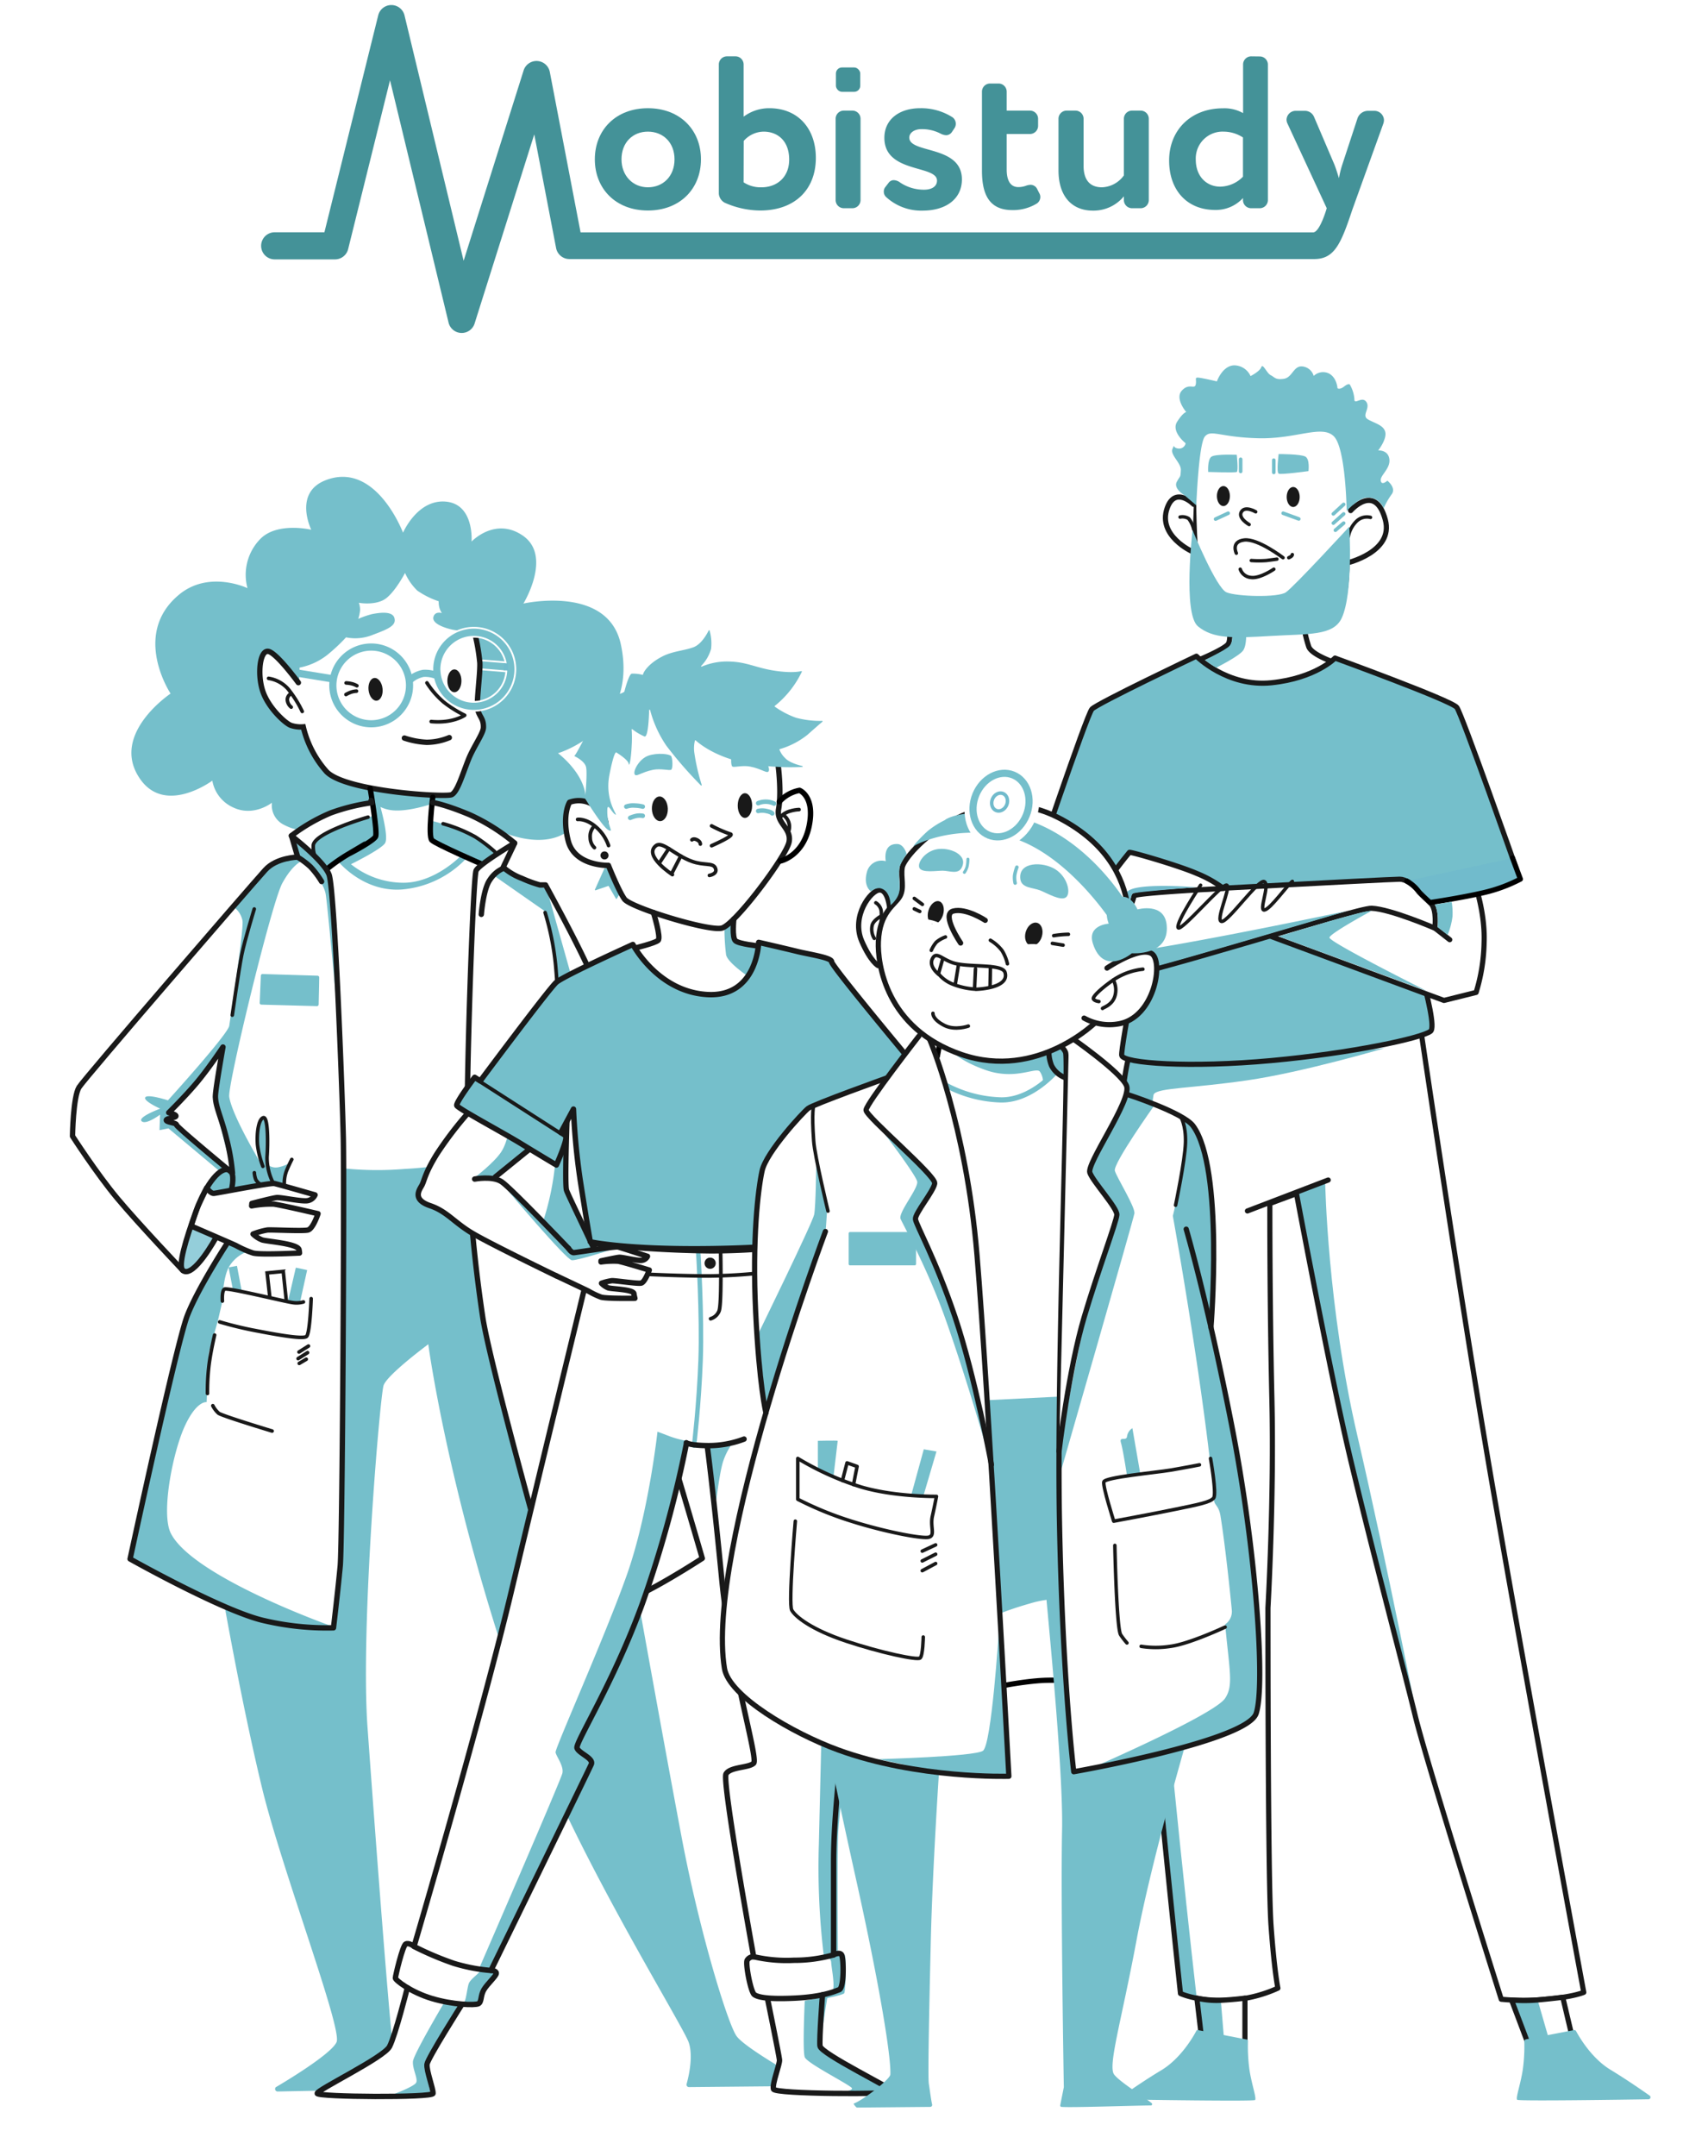 <svg id="Lager_1" data-name="Lager 1" xmlns="http://www.w3.org/2000/svg" viewBox="0 50 478 603">
<defs>
<style>.cls-1,.cls-14,.cls-15,.cls-35,.cls-36{fill:#fff;}.cls-2{fill:#449298;}.cls-20,.cls-29,.cls-3,.cls-8{fill:#75bfcb;}.cls-11,.cls-12,.cls-13,.cls-16,.cls-17,.cls-18,.cls-19,.cls-24,.cls-25,.cls-26,.cls-27,.cls-28,.cls-30,.cls-31,.cls-32,.cls-33,.cls-34,.cls-37,.cls-38,.cls-39,.cls-4,.cls-40,.cls-41,.cls-5,.cls-6{fill:none;}.cls-12,.cls-14,.cls-15,.cls-16,.cls-17,.cls-19,.cls-20,.cls-24,.cls-26,.cls-28,.cls-29,.cls-32,.cls-34,.cls-35,.cls-36,.cls-4,.cls-5,.cls-6{stroke:#191919;}.cls-11,.cls-12,.cls-13,.cls-14,.cls-15,.cls-16,.cls-17,.cls-18,.cls-19,.cls-20,.cls-21,.cls-22,.cls-24,.cls-25,.cls-26,.cls-27,.cls-28,.cls-29,.cls-30,.cls-31,.cls-32,.cls-33,.cls-34,.cls-35,.cls-36,.cls-37,.cls-38,.cls-39,.cls-4,.cls-40,.cls-41,.cls-5,.cls-6{stroke-linecap:round;}.cls-11,.cls-15,.cls-16,.cls-18,.cls-26,.cls-4,.cls-6,.cls-8{stroke-miterlimit:10;}.cls-4,.cls-5{stroke-width:1px;}.cls-12,.cls-13,.cls-14,.cls-17,.cls-19,.cls-20,.cls-21,.cls-22,.cls-24,.cls-25,.cls-27,.cls-28,.cls-29,.cls-30,.cls-31,.cls-32,.cls-33,.cls-34,.cls-35,.cls-36,.cls-37,.cls-38,.cls-39,.cls-40,.cls-41,.cls-5{stroke-linejoin:round;}.cls-11,.cls-12,.cls-13,.cls-6{stroke-width:1.5px;}.cls-7{fill:#191919;}.cls-41,.cls-8{stroke:#fff;}.cls-8{stroke-width:0.5px;}.cls-22,.cls-9{fill:#71bbcc;}.cls-10{fill:#94ceda;}.cls-11,.cls-13,.cls-21,.cls-22,.cls-25,.cls-30,.cls-33{stroke:#000;}.cls-14,.cls-15,.cls-19,.cls-20,.cls-21,.cls-22{stroke-width:1.44px;}.cls-16,.cls-17{stroke-width:0.96px;}.cls-18,.cls-27,.cls-31,.cls-37,.cls-38,.cls-39{stroke:#75bfcb;}.cls-21,.cls-23{fill:#95cfdb;}.cls-24,.cls-25,.cls-29{stroke-width:1.51px;}.cls-26{stroke-width:1.01px;}.cls-27{stroke-width:1.25px;}.cls-28,.cls-30{stroke-width:1.02px;}.cls-31,.cls-32,.cls-33,.cls-35{stroke-width:1.46px;}.cls-34,.cls-36,.cls-37,.cls-40,.cls-41{stroke-width:0.98px;}.cls-38{stroke-width:0.83px;}.cls-39{stroke-width:2px;}.cls-40{stroke:#71bbcc;}</style>
</defs>
<rect class="cls-1" width="478.06" height="917.36"/>
<path class="cls-2" d="M387.32,83.6a3.18,3.18,0,0,1-.19,1l-8.65,24c-3.26,9.79-5.06,14-11,13.86H159.35a3.8,3.8,0,0,1-3.72-3.07l-6.11-31.81-16.65,52.75a3.78,3.78,0,0,1-3.65,2.8h-.12a3.79,3.79,0,0,1-3.59-3L109.15,72.44,97.43,119.68a3.79,3.79,0,0,1-3.67,2.87H76.87a3.79,3.79,0,0,1,0-7.58H90.79l15.06-60.69a3.79,3.79,0,0,1,7.39.16l16.51,68.5,16.74-53.08a3.79,3.79,0,0,1,7.38.27L162.48,115h205c1.9,0,3.82-6.76,3.82-6.76l-11-23.7a2.65,2.65,0,0,1-.25-1,2.56,2.56,0,0,1,2.55-2.54h2.6a2.77,2.77,0,0,1,2.55,1.7l5.64,13.2c.54,1.34.91,2.61,1.33,3.94a26.61,26.61,0,0,1,1-4l4.18-12.72a3.14,3.14,0,0,1,3-2.12h1.76A2.69,2.69,0,0,1,387.32,83.6Z"/><path class="cls-2" d="M166.47,94.57c0-8.18,5.82-14.3,14.85-14.3s14.85,6.12,14.85,14.3-5.82,14.31-14.85,14.31S166.47,102.75,166.47,94.57Zm7.46,0c0,4.55,3.15,7.82,7.39,7.82s7.45-3.09,7.45-7.82-3.21-7.75-7.45-7.75S173.93,89.85,173.93,94.57Z"/><path class="cls-2" d="M208.11,82.64a11.86,11.86,0,0,1,7.21-2.37c8.12,0,13,5.82,13,13.88,0,9-6,14.73-15.58,14.73a24.67,24.67,0,0,1-9.94-2.19,3.12,3.12,0,0,1-1.63-2.54V68a2.28,2.28,0,0,1,2.24-2.24h2.48A2.28,2.28,0,0,1,208.11,68Zm0,18.36a8.65,8.65,0,0,0,5,1.39c4.36,0,7.75-2.85,7.75-7.76,0-5.21-3.21-7.81-7.15-7.81a7.52,7.52,0,0,0-5.57,2.6Z"/><path class="cls-2" d="M238.59,80.94a2.28,2.28,0,0,1,2.24,2.24V106a2.28,2.28,0,0,1-2.24,2.24h-2.48a2.28,2.28,0,0,1-2.25-2.24V83.18a2.28,2.28,0,0,1,2.25-2.24Z"/><path class="cls-2" d="M248.65,101.18a1.79,1.79,0,0,1,1.46-.79,3.14,3.14,0,0,1,1.81.67,11.92,11.92,0,0,0,6.73,2c2,0,3.58-.85,3.58-2.55,0-4.42-14.73-2-14.73-11.94,0-5.33,4.36-8.3,10-8.3a16.31,16.31,0,0,1,9.09,2.55,2.25,2.25,0,0,1,.55,3l-.67,1a2,2,0,0,1-1.7,1,3.86,3.86,0,0,1-1.51-.43,11.27,11.27,0,0,0-5.4-1.27c-2.12,0-3.39,1.15-3.39,2.36,0,4.55,14.73,2.06,14.73,11.7,0,5.39-4.37,8.73-11,8.73A14.5,14.5,0,0,1,248,105.12a2,2,0,0,1-.66-1.52,2,2,0,0,1,.42-1.27Z"/><path class="cls-2" d="M290.83,104a2,2,0,0,1,.31,1,2.19,2.19,0,0,1-1,1.94,12.71,12.71,0,0,1-6.84,1.82c-6.18,0-8.49-4-8.49-11V75.6A2.28,2.28,0,0,1,277,73.36h2.49a2.28,2.28,0,0,1,2.24,2.24v5.34h6.55a2.28,2.28,0,0,1,2.24,2.24v2.06a2.28,2.28,0,0,1-2.24,2.24h-6.55v9.94c0,3,1,4.91,3.27,4.91A6.22,6.22,0,0,0,287,102a4.57,4.57,0,0,1,1.4-.31,2.07,2.07,0,0,1,1.88,1.22Z"/><path class="cls-2" d="M308.41,102.39a7.91,7.91,0,0,0,6.12-3.33V83.18a2.28,2.28,0,0,1,2.24-2.24h2.49a2.28,2.28,0,0,1,2.24,2.24V106a2.28,2.28,0,0,1-2.24,2.24h-2.49a2.28,2.28,0,0,1-2.24-2.24v-1.09a11,11,0,0,1-8.73,4c-5.33,0-9.57-3.46-9.57-11.28V83.18a2.28,2.28,0,0,1,2.24-2.24H301a2.28,2.28,0,0,1,2.25,2.24v13C303.2,99.79,304.59,102.39,308.41,102.39Z"/><path class="cls-2" d="M352.59,65.79A2.28,2.28,0,0,1,354.83,68V106a2.28,2.28,0,0,1-2.24,2.24H350.1a2.28,2.28,0,0,1-2.24-2.24v-.61a10.24,10.24,0,0,1-7.82,3.33c-7.82,0-12.85-5.51-12.85-13.81,0-8.61,6.19-14.61,15-14.61a10.58,10.58,0,0,1,5.7,1.34V68a2.28,2.28,0,0,1,2.24-2.24Zm-4.73,22.66a10,10,0,0,0-5.39-1.63,7.5,7.5,0,0,0-7.82,7.81c0,4.85,3.15,7.58,6.85,7.58a9.11,9.11,0,0,0,6.36-2.79Z"/>
<rect class="cls-2" x="233.94" y="68.87" width="6.81" height="6.81" rx="1.69"/>
<path class="cls-1" d="M60.4,395.73l3,1.75S52.64,416.58,52,418.92s-5.76,23-5.76,23l-9.8,44.12s10.13,5.75,14.39,7.75,16.09,7.34,22.6,9.43,19.93,2.08,19.93,2.08l2-17.59.5-37.11.17-33,.5-40.86a134.06,134.06,0,0,0,16.72.12,165.64,165.64,0,0,0,17.51-2.31s.13,1.19,1.13,15.82,2.5,21,3.12,26.65,6.26,26.52,10.64,42.9,9.25,34.15,9.88,36.28a10.83,10.83,0,0,1,0,4.71s15.85-2.58,20.6-4,19.76-11.13,19.76-11.13L193,474.41s-9.38-31.64-13.47-44.24-20.43-45.61-21-46.86.25-23.44.25-23.44,4.42,4.67,10.68,12.84,13.59,14.6,15.59,14.93,2.42-.67,6.42-2.42,3.92-6.5,5.76-15.26,4.34-10.84,4.34-10.84l2.91-.75.75-2.33c.76-2.59-.66-4.84-.83-8s-3.84-9.26-3.84-9.26L187.07,326l-7.67-.75-3.5,14.6-1.83.58s-7.51-14.59-9.68-20.1S153,297.91,153,297.91s-3.26-.92-4.84-1.25-7.51-3.67-7.51-3.67l3.09-7.67s-8.67-5.67-11.51-7S121,274.14,121,274.14l.41-1.83-8.42-.5-9-1.5-.08,3.92S93.51,277.31,91.42,278s-9.59,5.34-9.59,5.34l1.42,6s-2,.58-4.17,1-4.84,3-4.84,3-51.7,59-52.79,61.46-1.16,13-1.16,13,8.67,12.93,12.5,17.35,16.77,19.18,18.43,20.27,2.84-1,4.59-2.51S60.4,395.73,60.4,395.73Zm-11-31.46-2.88-.9,2.94-1.29-1.93-.87,14.63-17.39s-2,11.07-2,13.51,2.38,7.82,2.38,7.82L65,377.22l.25.06-.63.38Z"/><path class="cls-3" d="M112.79,199s-7.57-20.18-21.68-14.67c-9.09,3.54-4,13.84-4,13.84s-9.62-2.3-14.35,2.67a14.33,14.33,0,0,0-3.5,13.67s-10.77-5.16-19.18,1.84C36.73,227.45,47.74,244,47.74,244s-17,11.32-8.67,23.68c7.07,10.56,20.35.67,20.35.67a10.15,10.15,0,0,0,5.84,7.5c5.75,2.73,10.84-1.33,10.84-1.33a6.1,6.1,0,0,0,3.33,6.17c3.53,1.81,4.49,1.18,4.49,1.18l8.75-5,11.18-3a9.87,9.87,0,0,0,5.75,2.75c4.63.57,11.43-1.83,11.43-1.83l9.92,2.33,9.69,5.58s15.17,7.14,21.85-4.17c5.4-9.13-6.33-17.85-6.33-17.85s22.68-6.67,17.59-30.43c-3.59-16.8-27.27-11.43-27.27-11.43s8.16-13.28-.16-19c-7.76-5.34-14.35,1.66-14.35,1.66s.81-10.43-7.17-11.17S112.79,199,112.79,199Z"/><path class="cls-1" d="M83.83,236.74a18.24,18.24,0,0,0,7.76-3.55,49.69,49.69,0,0,0,5.25-4.92,12.93,12.93,0,0,0,7.59-.75c4.5-1.66,6.59-2.66,5.92-4.75s-4.92-1.25-6.25-1a25.57,25.57,0,0,0-3.84,1.33,11.34,11.34,0,0,0,.5-2.33,5.79,5.79,0,0,0-.33-2.17s3.92.75,6.84-.75,6.08-7.59,6.08-7.59a15.81,15.81,0,0,0,3.42,4.92,23.15,23.15,0,0,0,6,3,6.76,6.76,0,0,0,.14,1.55,5.5,5.5,0,0,0,.75,1.75s-1.94-.63-2.37,1.12,2.87,3,5.56,3.57a19.21,19.21,0,0,0,5.88.06,56.84,56.84,0,0,1,1.75,9.32c.13,3.32-1.06,11.26-.56,13.2s1.75,3.19,1.57,4.88-3.88,6.56-4.63,8.44-2.63,9.51-4.26,10.32-30-.88-35.08-6.5a28.68,28.68,0,0,1-6.45-12.45,8.66,8.66,0,0,1-3.5-.44c-1.63-.62-6.38-5-7.88-9.69s-.75-11.2,1.5-11,8.51,8.75,8.51,8.75Z"/>
<polygon class="cls-3" points="92.86 240.88 93.19 238.86 80.84 236.85 81.63 239.04 92.86 240.88"/>
<path class="cls-4" d="M84.58,249a31.21,31.21,0,0,0-4-6.34,9.13,9.13,0,0,0-5.42-2.92"/>
<path class="cls-4" d="M81.5,247.79a2.9,2.9,0,0,1-1.09-2.09A1.92,1.92,0,0,1,81.5,244"/>
<path class="cls-5" d="M119.48,241a24.68,24.68,0,0,0,4.69,5.38,33.57,33.57,0,0,0,5.88,3.69s-3.31,2.32-9.38,1.75"/>
<path class="cls-3" d="M92.15,241.71a11.73,11.73,0,1,1,11.73,11.73A11.75,11.75,0,0,1,92.15,241.71Zm2,0a9.73,9.73,0,1,0,9.73-9.72A9.75,9.75,0,0,0,94.15,241.71Z"/><path class="cls-6" d="M125.74,256.32a16.86,16.86,0,0,1-6.32,1.31,23.26,23.26,0,0,1-6.25-1.19"/><ellipse class="cls-7" cx="105.09" cy="242.81" rx="1.97" ry="3.19" transform="translate(-25.92 12.95) rotate(-6.28)"/><ellipse class="cls-7" cx="127.17" cy="240.43" rx="1.97" ry="3.19"/><path class="cls-4" d="M99.88,241.81a6,6,0,0,0-1.32-.54,9,9,0,0,0-1.69-.25"/><path class="cls-3" d="M119.86,426s-11.51,8.51-12.51,11.51-6.51,67.55-4.5,95.57,6.63,89.82,7.63,93.32a44.35,44.35,0,0,0,2.68,6.64.89.89,0,0,1-.69,1.28L77.78,635a.71.71,0,0,1-.58-1.21s15.47-9,17-12.63c1.59-3.87-15.34-48.29-20.85-71s-10.5-51-10.5-51a52.34,52.34,0,0,0,14.07,5,106.83,106.83,0,0,0,16.89,1.31s1.94-14.44,2.12-18.63.61-110,.61-110a93.43,93.43,0,0,0,16.72.12,114,114,0,0,0,17.51-2.31s2.29,32.88,3.88,41.8,12.88,53.58,16.64,66.72,4.63,15,4.25,16.51,0,1.33,0,1.33,10.47-.71,15.6-2.08a32.38,32.38,0,0,0,7.25-2.63s7.34,40.91,12.34,67.43,12.85,52,15.35,55.7c1.95,2.87,13.86,9.8,19,12.7a.72.72,0,0,1-.35,1.34l-31.92.3a.68.68,0,0,1-.66-.85c.59-2.13,1.92-7.79.59-11.65-1.67-4.84-31.35-52.56-43.7-85.73C126.2,474,119.86,426,119.86,426Z"/><path class="cls-4" d="M99.77,243.31a5.87,5.87,0,0,0-1.4.25,9,9,0,0,0-1.55.7"/><rect class="cls-8" x="137.27" y="232.02" width="2.5" height="8.49" transform="translate(-108.2 355.18) rotate(-85.35)"/><path class="cls-6" d="M132.74,226.61a55.4,55.4,0,0,1,1.55,8.82c.12,3.31-1.07,11.25-.57,13.19s1.65,2.38,1.57,4.88c-.06,1.7-2.78,5.38-4.17,8.88-1.76,4.42-3.09,9.07-4.71,9.89s-30-.88-35.09-6.51a28.68,28.68,0,0,1-6.45-12.45,8.76,8.76,0,0,1-3.5-.43c-1.62-.63-6.38-5-7.88-9.7s-.75-11.19,1.5-11,8.51,8.76,8.51,8.76"/><path class="cls-8" d="M121,237.21a11.61,11.61,0,1,1,11.61,11.6A11.62,11.62,0,0,1,121,237.21Zm2.51,0a9.1,9.1,0,1,0,9.1-9.1A9.11,9.11,0,0,0,123.49,237.21Z"/><path class="cls-3" d="M134.12,291.9s-12.76-5.58-13.26-6.88-.38-5.5-.38-5.5a45,45,0,0,1,11,4.13,41,41,0,0,1,7.13,5Z"/><path class="cls-3" d="M115.3,241a6.82,6.82,0,0,1,3.31-1.66,7.64,7.64,0,0,1,3.51.66l.85-1.81a9.51,9.51,0,0,0-4.62-.84,8.89,8.89,0,0,0-4.44,2.21Z"/><polygon class="cls-9" points="141.03 235.47 142.24 235.56 142.25 237.57 140.92 237.47 141.03 235.47"/><path class="cls-3" d="M128.87,289.47s-7.2,7.5-16.08,7.44a23.53,23.53,0,0,1-14.57-5.19s8.19-4,9.5-5.82-1.75-12-1.75-12l-1.75-.37s1.63,9.07.88,10.5-10.64,6.7-10.64,6.7,7,8.88,18.08,8.06a28,28,0,0,0,17.83-8.56Z"/><path class="cls-3" d="M104.6,278.14s1.25,4.76.5,5.88-13.51,9-13.51,9-5.38-4.75-3.63-7.38S104.6,278.14,104.6,278.14Z"/><path class="cls-3" d="M39.63,363.6c1.17,1.17,5.17-1.83,5.17-1.83l-.16,4.34,2.5-.5,14.34,12-4.33,5.17,2.16,1.34,14.85-2.84,5.42.17-.08-2.17,1.83-4.17a9.82,9.82,0,0,1-3.28,1.34,3.56,3.56,0,0,1-3-.59l-.44-11.3-.85-2-1.9,3,1.1,9.8S64.9,362,64.15,356.77C63.67,353.43,76,302.56,79,297.05s5.67-6.33,5.67-6.33,5.83,5.17,6.5,9.5,3.92,40.7,3.92,40.7l-2.25-44.87-2-3.83-8.68-7.51.67,5.17-7.17,2-10,12a6.17,6.17,0,0,1,2.19,3.57c.5,2-3.36,27.12-3.69,29.46S47,357.77,47,357.77s-5.67-1.84-6.34-.84,4.17,3.17,4.17,3.17S38.47,362.44,39.63,363.6Zm8.09.11.42-2.67,13.22-15.93.58.58-2.38,11.14,4.42,17,.25,3.34Z"/><path class="cls-3" d="M69,400.15a10,10,0,0,0-5,4.34c-1.66,3.17-1.75,9.42-1.75,9.42L61,419.33l-2.54,8.93-.63,13.92s-2.83-.5-6.17,6.84S45,473.35,47.81,478.88c6.17,12.17,44.7,25.85,44.7,25.85s-18.52,1-36-8.34c-13.17-7-20.06-10.34-20.06-10.34s12.22-57.71,16-68.05c3.43-9.34,11.72-19.85,11.72-19.85Z"/><path class="cls-3" d="M89.33,323.4c0,1.54-.12,6.07-.15,7.55a.48.48,0,0,1-.49.47L73.14,331a.47.47,0,0,1-.46-.5L73,322.9a.48.48,0,0,1,.49-.46l15.41.47A.49.49,0,0,1,89.33,323.4Z"/><polygon class="cls-3" points="83.96 414.25 85.96 405.24 82.79 404.57 80.58 414.08 83.96 414.25"/><polygon class="cls-3" points="67.65 411.12 66.32 404.07 63.98 404.49 65.15 410.58 67.65 411.12"/><path class="cls-10" d="M59.94,396.36l-6-3.13s-4.67,10.34-2.71,12.18S59.94,396.36,59.94,396.36Z"/><path class="cls-3" d="M138.21,294.91l14.17,9.88s2.05,8,3.38,17.39.79,39.11-.21,51.12a76.57,76.57,0,0,1-4,19.68,45,45,0,0,1,13.34,12.34c6,8.34,14,23,14,23l-20.35-45.45.25-23s20.27,26.6,25.36,27.36,7.33-2,7.33-2-.91,1.09-5.58-1.91-25-37.7-25-37.7a139.62,139.62,0,0,0,0-19l-7.51-26.69-1-1.63-2.37-.37-9.14-4.38Z"/><path class="cls-10" d="M187.07,326l-3.29,12.68s-3.5,2.88-4.25,6.38-.38,7.88-1.63,7.88-2.38-1.38-3-1-.38,5-1.25,5.38-1.75-14.51-1.75-14.51l2.37-.38.38-2.75,1.88-.63,1.87-13.63Z"/><path class="cls-10" d="M201.17,340.07s8.12,14.41,3.33,18.3c-1.33,1.08-6.83-4.54-6.83-4.54Z"/><path class="cls-11" d="M103.6,270.51s2.12,12.39,1.5,13.51-5.63,3.88-7.63,4.88A49.26,49.26,0,0,0,91.59,293"/><path class="cls-11" d="M121.11,273s-1.38,10.88-.25,12,13.84,6.63,13.84,6.63"/><path class="cls-12" d="M134.7,305.75s.54-7.11,2.42-9.68a8.55,8.55,0,0,1,3.5-3.08l3.42-7.17a54.63,54.63,0,0,0-12.59-7.93c-7.17-3-10.34-3.41-10.34-3.41"/><path class="cls-12" d="M144,285.82s-9.84,5.83-10.75,7.67-3,64.17-2.42,79.6a414,414,0,0,0,4.33,45.74c2.51,15.18,19.35,74.89,19.85,77.06a26.71,26.71,0,0,1,.5,5s13-1,19.85-3.33,21.18-11.68,21.18-11.68-11.67-40.36-17-55.71-20.43-45.36-21-47.28.25-22.77.25-23c0,0,5.9,6.66,11.76,13.76,5.1,6.18,10,12.87,13.6,13.6a7.37,7.37,0,0,0,6.25-1.67,7.75,7.75,0,0,0,4-2.75c1.57-2.14,4.13-20.48,6.09-22.44a12.08,12.08,0,0,1,3.42-2.25"/><path class="cls-5" d="M124,280.4a40.51,40.51,0,0,1,9,3.67,41.88,41.88,0,0,1,5.46,4.14"/><path class="cls-12" d="M103.85,273.89l.25.63a55.83,55.83,0,0,0-11.57,2.87,50,50,0,0,0-11,6.38s9,6.88,10.55,10.85,3.71,60.46,4,73.72-.25,113.08-.87,119.71-1.88,17.26-1.88,17.26a77,77,0,0,1-19.39-2c-11.26-2.5-37.53-17.26-37.53-17.26s13-60.3,16-68.05,11.26-20.39,11.26-20.39"/><path class="cls-5" d="M103,278.56s-14.76,4.21-15.32,7.82a7.71,7.71,0,0,0,.31,2.69"/><path class="cls-12" d="M81.58,283.77l1.75,6a23.12,23.12,0,0,1,3.55,2.67A24.54,24.54,0,0,1,90,296.57"/><path class="cls-12" d="M83.33,289.74s-5.92.08-9.09,3.58c-4.13,4.57-50.45,58.13-52.12,60.8s-1.83,13.67-1.83,13.67,6.67,10.35,12.5,17.35,18.35,20.18,18.35,20.18"/><path class="cls-12" d="M64.82,382.56s1.08-4.42-.59-5.26c-2.41-1.2-6.42,3.45-9.34,11.43s-5.21,15.57-3.67,16.68c3,2.15,9.18-9.18,9.18-9.18"/><path class="cls-12" d="M62.4,342.86s-4.17,6.25-7.59,10.26-7.59,8.09-7.59,8.09,2.17.5,2,1-2.83.58-2.67,1.16,2.84.67,2.84,1.26,15.68,13.51,15.68,13.51a59.17,59.17,0,0,0-1.67-9.6c-1.5-6.25-3.34-9.42-3.09-12.42S62.4,342.86,62.4,342.86Z"/><path class="cls-4" d="M71.16,304.25s-2.67,8.67-3.51,12.84S65,333.94,65,333.94"/><path class="cls-4" d="M79.58,381.47a9.71,9.71,0,0,1,.58-3.92c.75-1.83,1.5-3.25,1.5-3.25"/><path class="cls-4" d="M76.33,380.64a15.44,15.44,0,0,1-1.59-7c.25-3.42.34-11.51-1.08-11s-1.84,4.76-1.59,7.59a25.5,25.5,0,0,0,1.5,6"/><path class="cls-4" d="M73.18,381.44a3.88,3.88,0,0,1-1.59-1.5,6.52,6.52,0,0,1-.41-1.92"/><path class="cls-12" d="M57.84,382.25s1.1,1.6,2,1.54,15.82-3,16.95-2.76,11.38,3.19,11.38,3.19A2.78,2.78,0,0,1,86,385.85c-1.75.25-7.38-1-8.57-.88s-6.94,1.63-6.94,1.63l-.07.69a29.46,29.46,0,0,1,6.13-.5C78.45,387,89,389.48,89,389.48s-1.37,4.19-2.81,4.56-10-.12-11.38,0a20.79,20.79,0,0,0-4,1.13,7.63,7.63,0,0,0,2.6,1.66c1.38.43,9.91,1,10.29,2.72a8.06,8.06,0,0,1,.12.93s-11,.57-13,0A29.46,29.46,0,0,1,66,398.36c-1.5-.69-12.51-5.44-12.51-5.44s1.42-4.46,2.06-5.88C56.09,385.89,57.84,382.25,57.84,382.25Z"/><path class="cls-4" d="M87.08,413.24s-.33,9.93-1.33,10.6-6.5-.17-13.43-1.51a104.16,104.16,0,0,1-10.84-2.58"/><path class="cls-4" d="M84.92,414.16a6.94,6.94,0,0,1-3.09.17c-2-.25-18.18-4.25-19-3.75s-.59,3.33-.59,3.33"/><path class="cls-4" d="M60.06,423.42s-1.08,4.5-1.58,8.5a61.53,61.53,0,0,0-.42,7.84"/><path class="cls-4" d="M59.56,443.18a7.43,7.43,0,0,0,1.59,2.09c.92.75,15,5,15,5"/><line class="cls-4" x1="86.33" y1="426.5" x2="83.67" y2="428.17"/><line class="cls-4" x1="86.08" y1="428.34" x2="83.42" y2="430.01"/><line class="cls-4" x1="85.71" y1="430.19" x2="83.74" y2="431.35"/><polyline class="cls-4" points="80.14 413.93 79.27 405.61 74.76 406.05 75.51 412.81"/><path class="cls-12" d="M141.21,292.91a17.08,17.08,0,0,0,4.88,2.79,34.9,34.9,0,0,0,5,1.83l1.58,0s7.22,13.1,11.3,21.77c2.84,6,10,20.3,10,20.3l-.06,2.26a2.93,2.93,0,0,0-1.25,1c-.75.83.16,8.75.16,9"/><path class="cls-13" d="M175.4,345.61s-1.58-4.75-1.25-5.5.75.5,1.5.16,3.25-14.67,3.25-14.67.5-.67,4.34-.25c2.89.31,3.42.83,3.42.83"/><path class="cls-13" d="M200.58,338.77s3.76,6.34,4.51,12.09c.62,4.8-.17,7-1.17,7.26s-12.51-9-17.6-15.84c-6.87-9.24-7.42-16.68-7.42-16.68"/><path class="cls-4" d="M152.55,305.25a76,76,0,0,1,2.92,14.51c.75,7.84,1.5,26,1.5,26"/><path class="cls-1" d="M362.83,383.87s9.55,51,15.14,74.38c6.54,27.38,14.91,58.58,18.11,71.73s24.06,79.22,24.06,79.22a64.24,64.24,0,0,0,12.5,0c7.7-.64,10.59-1.93,10.59-1.93S424,503.36,415.65,453.66s-18.28-117.38-18.28-117.38-22.3,4.65-42,5.18c-20.57.56-38.15,0-38.15,0s-7.38,13.1-3.21,83.33,16.36,182.8,16.36,182.8,4.49,2.18,12.83,1.89a37.66,37.66,0,0,0,14.43-3.38s-1-4.71-1.92-17.53-.86-88.84-.86-88.84,1.74-30.49,1.1-58.4-.57-54.7-.57-54.7Z"/><path class="cls-14" d="M335.52,172.4c-2.7,11.14-1.12,36.61.59,45.06,1.63,8,8.07,9.14,19,8.49s17.23,0,19.24-3.63c2.78-5,2.63-14.86,2.63-14.86s13.12-3.05,10.72-12.05c-2.81-10.51-9.71-2.59-9.71-2.59s-.42-20.15-4.38-22.24c-4.58-2.42-12.67,1.06-20.74,1C343.64,171.43,336.51,168.33,335.52,172.4Z"/><path class="cls-15" d="M333.63,204.25s-9.7-4.38-7-12.08c2.22-6.39,7.47-1.09,7.47-1.09"/><path class="cls-16" d="M377.35,200.05a8.07,8.07,0,0,1,2.35-4.33,4.17,4.17,0,0,1,3.85-1"/><path class="cls-16" d="M330.25,194.63a3.25,3.25,0,0,1,2.42.43,7.58,7.58,0,0,1,1.4,3"/><path class="cls-17" d="M346,204.74s-1.6-3.24,2.2-3.7S359.07,206,359.07,206"/><path class="cls-17" d="M347.09,209.21a3.46,3.46,0,0,0,3,2.31c2.49.37,6.4-2.31,6.4-2.31"/><path class="cls-17" d="M350.19,206.78a28.24,28.24,0,0,0,4.23,0c1.81-.23,2.94-.39,2.94-.39"/><path class="cls-17" d="M360.67,206s1-.37,1-.88"/><path class="cls-17" d="M349.58,196.72s-3.2-1.79-2.16-3.56,4,0,4,0"/><line class="cls-18" x1="359.1" y1="193.55" x2="363.48" y2="195.15"/><line class="cls-18" x1="343.72" y1="193.55" x2="340.19" y2="195.19"/><path class="cls-3" d="M357.84,177s-.65,5.13,0,5.48,8.35-.71,8.35-.71.44-3.36-.89-4.07S357.84,177,357.84,177Z"/><line class="cls-18" x1="356.48" y1="182.14" x2="356.48" y2="178.71"/><path class="cls-3" d="M346.12,177.21s.51,4.54,0,4.8-8,0-8,0-.26-3.52.94-4.29S346.12,177.21,346.12,177.21Z"/><line class="cls-18" x1="347.21" y1="181.86" x2="347.21" y2="178.46"/><ellipse class="cls-7" cx="361.91" cy="189.01" rx="1.82" ry="2.8"/><ellipse class="cls-7" cx="342.38" cy="188.75" rx="1.82" ry="2.8"/><path class="cls-3" d="M387.54,343.17s-22.84,6.74-38.44,9-24.9,2.09-26.18,3.85-3.37,81.3,0,129.49,12,123.43,12,123.43l-4.28-1.75-13.36-139.4s-4-53-4.6-70.72c-.61-18.92,3.1-50.24,3.1-50.24l26,.88Z"/><path class="cls-3" d="M340.56,156.68s1.49-4.33,4.77-4.49a5.07,5.07,0,0,1,4.65,3s2.57-1.28,3-2.49,1.52,1.69,2.65,2.25,1.28,1.36,3.68,1,2.69-3.77,5.24-3.45a3.68,3.68,0,0,1,3.1,2.65,3.79,3.79,0,0,1,4.17-.73c2.33,1.13,2.49,4.18,2.49,4.18s.64.48,1.84-.48,1.6-.57,1.6-.57a9.41,9.41,0,0,1,1.29,4.09c-.08,1.77,2.16-1,3.36.81s-1.52,3.76.49,4.89,4.41,1.6,4.81,3.6-2,5.05-2,5.05,2.81-.21,3.13,2.46-2.65,4.52-2.41,6,1.85,0,1.85,0,2.56,2,1.2,3.81a20.94,20.94,0,0,0-2.25,3.94,4.58,4.58,0,0,0-4.83-3c-2.38.19-5.51,3.74-5.51,3.74s-.24-17.64-3.61-20.92-10.5.8-21,.56c-10.83-.25-13.34-2.57-15.08-.48s-2.4,19.24-2.4,19.24l-3.29-2.81s-3.2-1.84-2.16-3.77,1-1,1.13-3.25c.14-2-3.14-4.36-2.33-6s-.25-.4,1.44-.08,2.4-1.36,2.16-1.52-4-3.29-2.32-5.93,2.56-2.73,2.56-2.73-3.26-3.77-1.23-6,3.56-.24,3.88-1.69-.48-2.08.88-1.92S340.56,156.68,340.56,156.68Z"/><line class="cls-18" x1="373.15" y1="193.74" x2="376.04" y2="191.08"/><line class="cls-18" x1="373.15" y1="196.32" x2="376.04" y2="193.74"/><line class="cls-18" x1="373.72" y1="198.31" x2="376.04" y2="196.32"/><path class="cls-14" d="M376,236.14s-8.6-2.49-9.72-5.21a36.88,36.88,0,0,1-1.66-7.7H343.72s1,5.45,0,6.89-7.93,4.33-7.93,4.33,2.41,16.84,3.21,16.84,35.6-1.44,35.6-1.44Z"/><path class="cls-3" d="M370.87,380.94s.64,34.71,9,70.63,17.76,84.08,17.76,84.08l-21-83.16-13.8-68.62Z"/><path class="cls-3" d="M333.75,198.31s6.64,16.21,9.52,17.38,14.33,1.5,16.57,0,17.77-18.38,17.77-18.38,1.16,18.49-2.12,25.57c-2.34,5-9.24,4.38-19.81,5s-16.15.83-20.42-2.69S333.75,198.31,333.75,198.31Z"/><path class="cls-19" d="M362.83,383.87s9.55,51,15.14,74.38c6.54,27.38,14.91,58.58,18.11,71.73s24.06,79.22,24.06,79.22a64.24,64.24,0,0,0,12.5,0c7.7-.64,10.59-1.93,10.59-1.93S424,503.36,415.65,453.66s-18.28-117.38-18.28-117.38-22.3,4.65-42,5.18c-20.57.56-38.15,0-38.15,0s-7.38,13.1-3.21,83.33,16.36,182.8,16.36,182.8,4.49,2.18,12.83,1.89a37.66,37.66,0,0,0,14.43-3.38s-1-4.71-1.92-17.53-.86-88.84-.86-88.84,1.74-30.49,1.1-58.4-.57-54.7-.57-54.7Z"/><path class="cls-20" d="M334.83,233.54s8.6,8.71,21,7.43,17.79-6.9,17.79-6.9,32.64,11.87,34.08,13.79,16.68,45.22,16.68,45.22L392.5,304.79s10.42,31.75,7.85,33.67-21.8,6.09-44.49,8.18-41.62.8-41.94-1.45S321,305.11,321,305.11s-12.67-.48-19.89-2.09-13.3-4.33-13-5.45,16-47.63,17.47-49.23S334.83,233.54,334.83,233.54Z"/><line class="cls-14" x1="349.1" y1="388.71" x2="371.71" y2="380.06"/><path class="cls-1" d="M341.63,609.51h6.52l.75,11.5s-7.54-1.5-7.59-1.71S341.63,609.51,341.63,609.51Z"/><polygon class="cls-3" points="341.7 610 342.54 620.16 336.13 618.86 335.02 609.51 341.7 610"/><path class="cls-1" d="M429.87,609.44l7.76-.36,2.24,10.06s-8.58,1.07-8.63.86S429.87,609.44,429.87,609.44Z"/><polygon class="cls-3" points="430.36 609.55 433.92 621.87 427.5 620.57 423.43 609.33 430.36 609.55"/><path class="cls-19" d="M336.43,622c0-.86-1.48-13.11-1.48-13.11a23.61,23.61,0,0,0,7,.59c4.07-.24,6.46-.59,6.46-.59v14.17Z"/><path class="cls-19" d="M429.22,625.87c-.21-.64-6.2-16.45-6.2-16.45a44.11,44.11,0,0,0,7.06,0c3.67-.32,7.28-.77,7.28-.77l3.41,14.44Z"/><path class="cls-3" d="M313.61,636.56a.36.36,0,0,0,.2.66c6.17.1,36.22.56,37.38.18.62-.21-.88-4.28-1.5-8.36a48,48,0,0,1-.44-8.2.36.36,0,0,0-.3-.37l-13.73-2.65a.36.36,0,0,0-.39.18c-.68,1.3-4.18,7.61-9.73,11C320.32,631.86,315.54,635.19,313.61,636.56Z"/><path class="cls-3" d="M461.71,636.18a.57.57,0,0,1-.32,1c-7.36.12-35.62.53-36.74.16-.63-.21.88-4.27,1.5-8.35a46.9,46.9,0,0,0,.44-8,.59.59,0,0,1,.47-.58l13.41-2.58a.56.56,0,0,1,.61.28c.83,1.55,4.28,7.58,9.66,10.83C455.13,631.61,459.52,634.64,461.71,636.18Z"/><path class="cls-14" d="M412.45,295.89c.16,1,3.21,9,2.89,17.7a50.23,50.23,0,0,1-2.24,14l-9,2.24-75.37-27.9Z"/><path class="cls-14" d="M296.52,300.6s-3.59,19.88-2.73,22c.31.73,3.87,4.18,7.86,3.52,20.54-3.39,77.82-22.25,82.23-22.07,5.27.21,17.67,5.56,17.67,5.56s.64-5.13-1.07-6.85-5.56-6.84-8.77-6.84-74.19,3.85-74.19,3.85Z"/><path class="cls-3" d="M297.13,301.1s-3.5,19.26-2.67,21.24A8.68,8.68,0,0,0,302,325.4c9.66-1.6,25.69-6.16,41.85-10.86,16.58-4.82,33.17-9.75,33.17-9.75s-68.3,14.53-71.53,12.13c-2.46-1.83,3.46-16.09,3.46-16.09Z"/><path class="cls-14" d="M316.08,288.41c.48-.16,13.79,3.69,18.92,5.93a33.37,33.37,0,0,1,7.42,4.17s-24.9,1.23-25.06,2.09c-.58,3.13-4.16,9.12-5.93,9.93s-4.65,0-4.65,0,2.09-10.9,2.89-13.14S316.08,288.41,316.08,288.41Z"/><path class="cls-21" d="M309.32,298.58l-2.06,6s-9-1-12.08-2a43.94,43.94,0,0,1-7.59-4.06L291.33,288"/><line class="cls-14" x1="405.72" y1="312.84" x2="401.55" y2="309.58"/><path class="cls-22" d="M393.7,296.44a10.39,10.39,0,0,1,3.3,2.9c.53.69,3.2,3.11,3.2,3.11s9.09-1.35,15.16-2.8a43.06,43.06,0,0,0,10.14-3.76L423.3,290"/><path class="cls-17" d="M336,297.59s-6.85,10.26-6.31,11.86,12.61-12.72,13.68-11.86-3.31,9.94-1.49,10.15,10.47-12.19,12-11.12-1.71,8.23,0,7.91,6.2-6.75,7.8-8"/><path class="cls-9" d="M308.54,310.09s5.24-7.47,6.79-10.44,19.46-1.48,19.46-1.48-16.12,1.2-17.64,1.71c-.44.14-.57,1.07-.95,2.15a25,25,0,0,1-1.89,3.9,23.21,23.21,0,0,1-3.15,4.16A8.47,8.47,0,0,1,308.54,310.09Z"/><path class="cls-3" d="M383.85,304.77s-11.56,6.25-11.79,7.46,27.35,15,27.35,15L357.8,311.91s15.28-4.57,17.72-5.22c2.08-.55,4.31-1.2,5.87-1.54A15.09,15.09,0,0,1,383.85,304.77Z"/><path class="cls-3" d="M406.26,302.24a18.42,18.42,0,0,1,.24,4.05,19.94,19.94,0,0,1-1.37,5.22l-2.8-2.17a19.23,19.23,0,0,0,0-3.41,8,8,0,0,0-.78-2.92Z"/><path class="cls-3" d="M348.74,226.76s.24,3.53-.8,5.13-7.56,4.86-7.56,4.86-1.32-.77-2.09-1.33-1.07-.8-1.07-.8,4.74-2.39,5.58-3,1.93-.82,2.11-3.41S348.74,226.76,348.74,226.76Z"/><path class="cls-1" d="M88.24,635.57c-.2.64,6.77,1.35,16.49,1.35a109.89,109.89,0,0,0,16.81-1.22l-1.68-8.62,9.67-15.93s4.67-.29,5.05-.48.46-2.47.88-3.64,3.74-4.67,3.87-5.13-1.22-.75-1.22-.75,27.83-58.57,27.83-58.66-4.88-3-4.88-3,13.37-26.57,16.73-34.21,14.28-51.71,14.28-51.71l6.15.81s3.88,44.84,4.56,47.95,9.32,39.69,8.14,40.83-6.89,1-8.07,2.56c-.88,1.2,4.19,33.66,8,51.26.24,1.09-1.72.24-1.84,1.6-.23,2.4,1.18,7,1.43,8.12.37,1.68,5,2.84,5,2.84l3.37,17.23-2.28,8.08h31.87l-18.94-12.55s-.53-11.36,1-14.31c.46-.9,3.35-.09,4.43-1.43,1.59-2,1.47-7,.79-9.44-.51-1.85-2.42.51-2.36-.31.81-11.84,0-22.57.05-29.5,0-14.12,5.78-62.72,8.58-95.29s-9.37-63.74-9.37-63.74l5.77-6,25.52-15.07,7.12-8.75,3.86-1,.66-3.48-15.06-19.87s-31.09-27.24-45-37.67c-3.21-2.39-9.52-3.4-9.77-3.55-1.4-.83-.4-5.27-.4-5.27l5.77-6.91a100.77,100.77,0,0,0,6.72-9.84s3.06,1.42,6.82-4.74,2.1-13.61-.26-15-6,2.26-6,2.26,0-3.31,0-5.27a33,33,0,0,0-.88-5.72l-33.14-18.66L169.85,257l-1.06,17s-8.66-1.14-9.79-.05-1.3,10.43.3,13.44,10.5,5.19,10.5,5.19,4.25,8.91,5,9.67,8.91,3.86,8.91,3.86a63.27,63.27,0,0,1,1.13,6.94c-.08,1.05-6.78,2.59-6.78,2.59l-47.15,44.95s-4.09,5-5.92,7.22-6.19,10.52-6.22,10.6-2.13,4.76-2.1,6.61,5.74,3.46,5.74,3.46l7.6,5.85,33.1,16.06L140.45,506l-24.55,87.3a12.29,12.29,0,0,0-2.47-.12c-.63.12-3.24,9.79-3.28,10.34s3.23,2.69,3.23,2.69-3.76,14.8-4.87,16.35S88.45,634.94,88.24,635.57ZM222.36,392.41,234,357.26l10.33,10,6.74,6L232.73,394ZM165.6,399.2l-5,1.16-18.93-19.64-2.52-1.2,9.24-7.46,13.12-15,6.81,36.24Z"/><path class="cls-3" d="M211.2,324.33s-7.51-4.71-8-7.29a57.59,57.59,0,0,1-.45-7.34l2.42-2.13.61,5.57,9.56,3.25Z"/><path class="cls-3" d="M170.77,399.64s-9.12,2.94-10.72,2.86-18.44-20.1-18.44-20.1l18.95,17.47Z"/><path class="cls-3" d="M142.81,364s-.56,5.22-2.57,8.24-7.18,6.94-7.18,6.94h5.1l12-9.51Z"/><polygon class="cls-23" points="247.92 361.72 255.4 371.81 251.03 372.59 242.71 366 247.92 361.72"/><path class="cls-23" d="M252.85,356.4s13.17,8.65,13.9,15.91c.29,2.84-1.58,5.11-5.1,8.83-4,4.2-26,19.84-27.35,21.65l-5.26,7,10.14-7.57L265.63,385l5.33-6.61,3.86-1,.66-3.48-17.19-23.15Z"/><path class="cls-3" d="M204.53,454.35a18.09,18.09,0,0,0-2.07,4.17c-1,2.75-2,11.1-2,11.1L198,453.93Z"/><path class="cls-3" d="M184,450.45s-2.47,22.76-8.52,39.91-20.18,48.66-20,49.78,2.36,3.81,1.91,5.83-23.1,54.15-23.1,54.15.73.45,0,1.34-2.63,2.19-3.08,3.31-.73,4.64-1.34,5.27-5.11-.67-5.11-.67-9,15.13-9.19,17.21,1.46,4.82.9,5.94-6.5,3.31-6.5,3.31l10.48-.4-1.52-7.73,10.32-16.43,4.6-.22s.78-4.74,1.93-5.83,3.19-3.08,2.66-3.48a4.36,4.36,0,0,1-1.2-1.37c0-.08,28.2-56.12,28-57.23s-4.71-4-4.1-4.68,16.78-33.54,20.33-44.74S192.07,453,192.07,453a27.37,27.37,0,0,1-4.69-1.27C184.86,450.76,184,450.45,184,450.45Z"/><path class="cls-3" d="M222.07,413.3a110,110,0,0,1,9.62,47.06c-.63,26.57-2.07,86.1-2.52,105.27a205.36,205.36,0,0,0,1.45,32s1.9-.48,2,1.33,1.4,7.64,0,8.65-7.4,2-7.4,2-.67,14,0,15.79,13.23,8,13.23,8.75-3.7,1.29-3.7,1.29l15.25.73-.95-2.53s-18.67-8.5-19.17-10.48,1.64-14.29,1.64-14.29,4.41-.89,4.75-1.35.8-10.59,0-10.84a4.28,4.28,0,0,0-1.77-.09s-.23-28.42.1-34.14,4.54-45.91,4.54-45.91l4.32-54.06s-1.71-25.9-4.26-35.41a124.64,124.64,0,0,0-6.34-17.73Z"/><path class="cls-3" d="M169.14,292.94l-2.64,5.87a.15.15,0,0,0,.19.2l3.5-1.19a.14.14,0,0,1,.18.07l2,3.47a.15.15,0,0,0,.26,0l1-1.71a.17.17,0,0,0,0-.14l-3-6.57a.14.14,0,0,0-.14-.09h-1.22A.15.15,0,0,0,169.14,292.94Z"/><path class="cls-24" d="M217.82,264.48s.92,7.15.08,11.83c-.73,4,3.62,5.2,2.94,9.13S205.71,308.65,202,309.6s-25.56-5.77-27.24-8.12-4.49-9.42-4.49-9.42-9.47.28-11.27-6.95.4-10.71.4-10.71a7.63,7.63,0,0,1,7.2,1.1,7.14,7.14,0,0,1,3,4.79"/><path class="cls-25" d="M218.42,290.82s6.23-1.27,8-9.67-2.66-10.08-2.66-10.08a10.06,10.06,0,0,0-5.66,3.17"/><path class="cls-26" d="M170.31,286.51a11.94,11.94,0,0,0-3.53-5.21c-2.78-2.44-5.13-2.1-5.13-2.1"/><path class="cls-26" d="M166.36,287.09a3.85,3.85,0,0,1-1.18-2.76,4,4,0,0,1,.8-2.86"/><ellipse class="cls-7" cx="184.65" cy="276.25" rx="2.23" ry="3.45" transform="translate(-9.7 6.73) rotate(-2.04)"/><ellipse class="cls-7" cx="208.48" cy="275.32" rx="2.02" ry="3.45"/><path class="cls-26" d="M199.15,281a34.44,34.44,0,0,0,5.21,2.27c1.52.34-5.21,3.28-5.21,3.28"/><path class="cls-26" d="M196,286.09s.08-.67-.93-1.18-1.43,0-1.43,0"/><path class="cls-27" d="M179.89,275.62a10.05,10.05,0,0,0-2.18-.3,5.7,5.7,0,0,0-2.44.3"/><path class="cls-27" d="M179.89,278.19a5.27,5.27,0,0,0-1.76,0,9.19,9.19,0,0,0-1.77.57"/><path class="cls-27" d="M216.64,274.77a5.48,5.48,0,0,0-4.46-.11"/><path class="cls-27" d="M216.13,277.52s-.31-.42-1.72-.68a5,5,0,0,0-2.23,0"/><path class="cls-3" d="M187.8,261.46c.43.47.59,3.61,0,3.86s-2.89-.43-5.05,0c-3.36.68-4.79,2.19-5.17,1.18s1.39-4.31,3.91-5.15S187.27,260.87,187.8,261.46Z"/><path class="cls-3" d="M205,260.56c-.43.47-.59,3.61,0,3.87s2.89-.44,5,0c3.37.67,4.8,2.18,5.17,1.17s-1.38-4.31-3.91-5.15S205.49,260,205,260.56Z"/><path class="cls-26" d="M223.62,276.44s-3.4.07-5,1.89l-.48.54"/><path class="cls-26" d="M220.78,282.29a3.92,3.92,0,0,0-1.42-4.2"/><circle class="cls-7" cx="169.18" cy="289.27" r="1.13"/><path class="cls-26" d="M198.53,294.86s2.57-.4,1.59-2.21c-.73-1.35-3.13-.53-6.44-1.71-4.75-1.69-8.26-5.75-10.06-4.43-3.73,2.76,4.56,8.13,4.56,8.13"/><line class="cls-26" x1="187.17" y1="287.36" x2="184.52" y2="291.39"/><line class="cls-26" x1="190.52" y1="289.44" x2="188.18" y2="293.97"/><path class="cls-3" d="M181.67,248.61a.14.14,0,0,1,.27,0,32.08,32.08,0,0,0,4.57,10,114.7,114.7,0,0,0,9.65,11.08.14.14,0,0,0,.23-.13,56.66,56.66,0,0,1-2.09-9.11,9.15,9.15,0,0,1,.18-3.31.13.13,0,0,1,.21-.05c.79.72,5,4.34,13,6.12a66.6,66.6,0,0,0,16.82,1.31.13.13,0,0,0,0-.26c-1.3-.32-3.64-1-4.74-2.18a6.46,6.46,0,0,1-1.63-2.39.13.13,0,0,1,.09-.16,22.33,22.33,0,0,0,7.74-4c2.25-2,3.63-3.19,4.2-3.67a.13.13,0,0,0-.09-.23,25.89,25.89,0,0,1-7.33-.88,24.47,24.47,0,0,1-5.91-3.09.13.13,0,0,1,0-.22,27.28,27.28,0,0,0,7.57-9.56.13.13,0,0,0-.16-.17c-.66.17-2.8.56-7.19-.07-5.44-.78-8-2.52-13.12-2.61a18,18,0,0,0-7.54,1.42.13.13,0,0,1-.15-.21A11.1,11.1,0,0,0,199,231.5a13,13,0,0,0-.42-5.14.13.13,0,0,0-.25,0c-.47.94-2,3.78-4.17,4.64-2.58,1-5.91,1.1-8.87,2.65-3.87,2-5.22,4.35-5.34,5a.12.12,0,0,1-.15.1,10.52,10.52,0,0,0-3-.32c-.82.17-1.94,4.53-2.06,5a.12.12,0,0,1-.05.07c-.26.19-2,1.37-5.26.49a15.51,15.51,0,0,1-4.06-1.73.13.13,0,0,0-.17.13,5.07,5.07,0,0,0,.8,3.7c1.29,1.83,3.71,1.49,1.78,3.47s-6.27,11.23-6.95,11.75a.13.13,0,0,0,0,.22c.66.32,2.81,1.49,3.18,3,.4,1.69-.2,8.08-.27,8.81,0,0,4.93,8.09,6.57,8.85s-.48-1.16-.35-5.66c.06-2.23,1.21.75,2.24,1.3s-3.1-3.73-1.64-11.14,2-6.18,2-6.18,3.19,1.94,3.37,3.09.69-1.37.86-5.1a36.94,36.94,0,0,0,0-4.31A.13.13,0,0,1,177,254a15.53,15.53,0,0,0,3.38,2C181.35,256.27,181.61,250.93,181.67,248.61Z"/><path class="cls-3" d="M173.31,242.47c-.23-.64-1.71-7.24-3.76-6.29s-2.09,2.51-.92,4.12S173.31,242.47,173.31,242.47Z"/><path class="cls-24" d="M177.79,315.16s5.5-1.35,6.39-2.13-1.32-7.8-1.32-7.8"/><path class="cls-24" d="M205.36,307.07s-.55,5.17.46,6.07,6.5,1.46,6.5,1.46"/><path class="cls-25" d="M261.65,372.44s-6.95-1.12-9.86.79l-7.74-6.5"/><line class="cls-25" x1="232.73" y1="394.87" x2="251.79" y2="373.23"/><path class="cls-25" d="M260.42,354.06s15.92,18.27,15,21.52-3.47,1.8-4.93,3.7-4.82,6.39-8.86,9.08-23.33,14.43-23.33,14.43"/><line class="cls-24" x1="138.62" y1="379.19" x2="149.52" y2="370.36"/><path class="cls-24" d="M159.12,399.2s-16.19-17-18.77-18.68-7.51-.73-7.51-.73"/><path class="cls-24" d="M131.27,361a102.48,102.48,0,0,0-9,11.77c-3.48,5.61-3.48,7.51-4.26,8.86s-2.58,3.92,2.35,5.6,6.73,4.82,12.45,8.08,22.85,11.54,22.85,11.54"/><path class="cls-24" d="M232.3,407.77s13.43,24.88,8.89,75-7.9,70.63-7.9,88.12v25.9a40.12,40.12,0,0,1-11.1,1.51,40.74,40.74,0,0,1-11.27-1s-8.91-49.1-7.73-51.12,6.39-1.68,7.73-3-6.56-26.9-8.91-51.29S198,455,198,455"/><path class="cls-24" d="M192.07,453.93a321.92,321.92,0,0,1-12.26,44.5c-8.07,22.2-18.83,39-18.33,40.5s4.71,2.86,4,4.54-28.09,57.68-28.09,57.68a48.84,48.84,0,0,1-10.42-2,87.17,87.17,0,0,1-11.1-4.71s18.83-64,27.24-99.35c7.78-32.66,20.33-84.18,20.33-84.18"/><path class="cls-28" d="M198.87,418.86a3.65,3.65,0,0,0,2.35-2.13c.79-1.8.45-16.86.45-16.86"/><path class="cls-27" d="M195.39,399.87s1.13,18,.68,30.54-1.83,23.94-1.83,23.94"/><path class="cls-28" d="M213.33,406a150.87,150.87,0,0,1-15.13.9c-7.29,0-16.54-.45-16.54-.45"/><circle class="cls-7" cx="198.74" cy="403.33" r="1.57"/><path class="cls-24" d="M233.29,596.78s1.68-.9,2.24,0,.78,9.19-.67,9.75-4.87,2-12.39,2.36-10.37-.23-11.38-1-2.47-8.49-2-9.57a2,2,0,0,1,1.85-1"/><path class="cls-24" d="M137.43,601.15s1.46,0,1.46.78-2.47,2.92-3.47,4.6-.57,3.48-1.57,3.93-7.07.31-13-1.47-10.2-5.15-10.2-5.71,2-9.08,2.91-9.53,2.36.67,2.36.67"/><path class="cls-24" d="M214.79,609s3.25,15.93,3.36,17.16-2.13,6.73-1.68,8.18,33.3,1.46,33.63.79-20.4-10.68-20.62-12.85.7-14.31.7-14.31"/><path class="cls-24" d="M129.25,610.67s-9.53,15-9.75,16.71,1.79,6.93,1.68,8.17-32.29,1-32.4,0,18.61-10,20.23-13.1S114,606,114,606"/><path class="cls-24" d="M159.12,399.2s.76,1.19,1.45,1.17,11.6-1.79,12.41-1.58,8.22,2.61,8.22,2.61a2,2,0,0,1-1.68,1.13c-1.29.14-5.36-.92-6.23-.85s-5.09,1-5.09,1l0,.29a24.73,24.73,0,0,1,4.76-.21c1.4.23,8.74,2.49,8.74,2.49s-1.21,3.41-2.27,3.64-7.19-.73-8.19-.67a14.37,14.37,0,0,0-2.9.72,5.53,5.53,0,0,0,1.85,1.27c1,.36,7,.39,7.22,1.63,0,.26.27,1.3.27,1.3s-8,.13-9.48-.33a22,22,0,0,1-3.5-1.67c-1.07-.54-9-4.28-9-4.28"/><line class="cls-25" x1="232.73" y1="394.87" x2="229.04" y2="393.04"/><path class="cls-29" d="M255,346.88S232.67,320.15,232.73,319s-6.38-2.07-9.64-2.88c-3.76-.93-10.77-2.53-10.77-2.53s-.39,15.37-14.35,14.59-20.85-14-20.85-14-19.32,8.73-21.43,10.58-21.28,27.57-21.28,27.57l-1.57-1s-5.33,7.06-5,7.9S140.57,366.67,146,370s9.71,5.86,9.71,5.86,3.14-7,2.62-8.08a1.68,1.68,0,0,0-1.37-1l3.53-6.56a190.81,190.81,0,0,0,1.85,19.62c1.52,9.81,2.85,17.49,2.85,17.49s10,2.27,34,1.92,29.51-2.54,29.51-2.54L234.3,360l1.34,2.69-.67,2,3.35,5.27s7-2,14.53-9,8.8-8.75,8.8-8.75l-5.49-6.89Z"/><path class="cls-24" d="M222.81,398.12s-8.47,1.7-23.72,1.75a324.77,324.77,0,0,1-32.62-2l-.43,1.62"/><path class="cls-25" d="M227.79,397.28c-.64.22-5.23.68-6,1s-8.53,3.34-8.53,3.34a2,2,0,0,0,1.84.86c1.28-.06,5.13-.47,6-.54s5.2-1,5.2-1l.08.28a42.32,42.32,0,0,1-4.36,2.08c-1.35.44-8.62,2.25-8.62,2.25s1.72,3.18,2.8,3.25,7.05-.74,8.05-.84a16.33,16.33,0,0,0,2.92-.83,5.66,5.66,0,0,1-1.64,1.55c-.92.5-6.85,1.45-6.89,2.71,0,.27-.06,1.33-.06,1.33s8-1.1,9.31-1.78a21.79,21.79,0,0,0,3.21-2.19c1-.7,7.22-5.93,7.22-5.93"/><path class="cls-24" d="M208.23,452.52a27.93,27.93,0,0,1-10,1.83c-5.46-.06-6.15-.81-6.15-.81"/><line class="cls-28" x1="133.06" y1="351.73" x2="157.97" y2="367.72"/><path class="cls-30" d="M256.51,345.81s-7.17,8.14-10.87,11.28A130.76,130.76,0,0,1,235,364.71"/><path class="cls-1" d="M333.45,363.5l-27.56-11.17L294.8,332.74l-34.89,3.7-7.3,13.3L226.17,360,213.93,375.3l-3.2,22.58,3.32,45.86s-17,59.84-11,75c2.62,6.66,16.71,13.6,23,17.05,21.85,12,54.14,9,54.14,9l.86-23.4,17-1.35,2.47,25.49,29.1-6.39,19-6.95,4-7.39-.91-26.18-4.55-36.72-8.16-40.54L339.4,390l-1.85-17.42Z"/><path class="cls-3" d="M291.89,353.1a5.17,5.17,0,0,0-.87-3.36c-1.08-1.42-6.8,2.5-15.17-.44S265.4,343,265.4,343l12.51,2.46,15.5-2.61,2.06,6.86Z"/><polygon class="cls-3" points="294.04 341.78 294.37 347.42 297.65 351.26 298.2 344.35 294.04 341.78"/><path class="cls-31" d="M264.9,353.65a34.8,34.8,0,0,0,15.13,4c8.59.21,15.44-7.94,15.44-7.94"/><path class="cls-32" d="M293.76,341.92a10.7,10.7,0,0,0,.52,6.13,7,7,0,0,0,3.92,3.42"/><path class="cls-3" d="M296.38,440.64l-20.05,1,3,59.87a85.72,85.72,0,0,1,8.67-2.93,29.19,29.19,0,0,1,8.78-1.36Z"/><line class="cls-33" x1="262.81" y1="342.88" x2="262.32" y2="345.49"/><path class="cls-3" d="M323,359.26s-11.58,16.26-11,18.22,5.77,10.18,5.47,11.94-20.94,73.38-20.94,73.38l1-12.8s4.36-23.74,6.37-31.66,9.22-28.89,9.22-28.89L305,378l10.9-21.76Z"/><path class="cls-3" d="M328.23,390.1s8.65,47.83,11.56,79.66c.12,1.28,1.31,1.41,1.77,4.23,1.38,8.45,2.92,23.56,3.16,26.22a4.36,4.36,0,0,1-1.86,4.14c1.27,13.32,2.35,17.14,0,20.67-3,4.57-37,19.35-37,19.35s42.64-7.6,45.62-15.11c2.49-6.27-.49-38.15-4.32-66.17-3.31-24.27-10.41-42.15-8-45.79,0,0,1.23-27-1-39.76-.71-4-3.57-15.51-6.83-14.9-.21,0,.77,4.67.22,9.78A157.43,157.43,0,0,1,328.23,390.1Z"/><path class="cls-32" d="M338.89,421.39s3.68-44.73-5-56.48c-2.78-3.75-18.48-8.81-18.48-8.81"/><path class="cls-34" d="M329,387.11s2.61-12.41,2.77-17.47-1.38-7.39-1.38-7.39"/><path class="cls-3" d="M228.43,376s-.13,11.4-.57,13.69-15.56,33.18-15.56,33.18l1.93,20.41,16.9-49.79.32-4.56Z"/><path class="cls-33" d="M298.31,520.15a46.16,46.16,0,0,0-8.27,0c-4.57.41-9,1.27-9,1.27"/><path class="cls-32" d="M248.3,351.47s-20.66,7.4-22.13,8.55-11.75,12.24-12.89,17.46-2.78,18.93-1.8,39.49,2.87,28.24,2.87,28.24"/><path class="cls-3" d="M331.65,538.29s-9.62,33.17-13.56,54.29c-4.28,22.94-8.09,35.26-6.29,37.67,1.48,2,8.18,6.15,10.5,8a.37.37,0,0,1-.23.66c-3.91,0-22.24.64-25,.4a.39.39,0,0,1-.35-.5l1-5s-.89-51.89-.49-72c.38-18.76-4.85-67.66-4.83-70.17,0-.05,4,1.46,4,1.46l4,52.48,13.86-3.09Z"/><path class="cls-3" d="M262.88,544.23s-1.89,28.11-2.38,48.33c-.45,19-.86,38.28-.56,40.26.21,1.34.67,4.81.92,5.78a.56.56,0,0,1-.59.71l-20.44.19c-.21,0-1.08-1.06-.89-1.13,2.51-.89,10.16-6.75,10.23-8.12.26-4.66-2.92-24.59-9.58-54.52-6.74-30.3-7.64-36.43-7.64-36.43l13.44,3.89Z"/><path class="cls-32" d="M294.8,341.92a4,4,0,0,1,3.4,2.43c1,2.36-2.53,86.82-1.7,131.13s4,70.08,4,70.08,48.44-8.47,51.05-16.3,0-45.7-6.85-80.62-12.73-54.84-12.73-54.84"/><path class="cls-3" d="M279.5,506.62s-2,31.46-4.42,33.09-29.26,2.34-29.26,2.34l16.4,3.51,20.12,1.27Z"/><path class="cls-32" d="M260.19,340.78s10.18,23.7,13.23,60.25,8.92,145.8,8.92,145.8-25.48.81-47.87-7.4c-12.62-4.62-30.43-15-31.72-22.74C197.36,484.21,231,394.45,231,394.45"/><path class="cls-35" d="M299.18,339.78s14.58,10.07,16.1,13.93S304.07,375.41,305,378s7.67,9.85,7.56,11.78-5.16,15.28-9.1,28.48c-4.35,14.58-7.08,37.7-7.08,37.7"/><path class="cls-36" d="M231.72,388.75s-3.74-15.51-4-19.6c-.61-8.32,0-9.89,0-9.89"/><polygon class="cls-3" points="262.08 455.98 258.4 468.47 254.99 468.27 258.53 455.38 262.08 455.98"/><path class="cls-3" d="M234.44,453c-.33-.11-5.55,0-5.55,0v8.06l4.36,2Z"/><path class="cls-34" d="M262.08,468.55s-.49,2.61-1.15,5.55.9,5.38-1,5.87-12.69-1.63-21.66-4.49a95.17,95.17,0,0,1-15-6.12V457.94a81.37,81.37,0,0,0,17.79,8C250.49,468.71,262.08,468.55,262.08,468.55Z"/><path class="cls-34" d="M222.58,475.48s-2,23.1-1,24.89,5.39,5.39,15.18,8.65,19.91,5.39,20.73,4.74.89-5.88.89-5.88"/><path class="cls-3" d="M319.08,462l-2.17-12.53a3.27,3.27,0,0,0-1.5,2.29c-.13,1.47-2.29-.17-1.7,1.79s1.7,9.27,1.7,9.27Z"/><path class="cls-34" d="M338.78,457.94s1.76,9.86.88,11.05-4.3,1.84-10.67,3.15-17.3,3.34-17.3,3.34-3.1-9.71-2.77-11,14.71-2.61,18.61-3.27,8.15-1.49,8.15-1.49"/><path class="cls-34" d="M312,482.26c0,.49.49,23.33,1.63,25a21.67,21.67,0,0,0,1.76,2.28"/><path class="cls-34" d="M342.86,505.11s-10.09,4.73-15.33,5.38a26.53,26.53,0,0,1-8.17,0"/><path class="cls-34" d="M238.87,465.26c.14-.85,1-5.09,1-5.09l-2.82-1-1.28,4.94"/><line class="cls-34" x1="261.85" y1="482.11" x2="258.1" y2="483.86"/><line class="cls-34" x1="261.85" y1="484.72" x2="258.1" y2="486.6"/><line class="cls-34" x1="261.85" y1="487.33" x2="258.1" y2="489.33"/><path class="cls-3" d="M245,363.79s11.74,15.17,11.71,16.85c0,2.12-5,8.12-4.73,10.11.07.68,7.29,13.09,12.73,28.51C270.86,436.6,276.33,456,276.33,456a327.71,327.71,0,0,0-8.82-36.91,215,215,0,0,0-11.74-28.72c0-.25,6.12-9.8,6.12-9.8Z"/><path class="cls-3" d="M256,394.61H237.87a.38.38,0,0,0-.36.4v8.52a.38.38,0,0,0,.36.4H256a.38.38,0,0,0,.36-.4V395A.38.38,0,0,0,256,394.61Z"/><path class="cls-35" d="M257.18,339.78s-14.77,18.93-14.81,20.72,19.54,18.31,19.22,20.5-5.55,8.39-5.39,10,5.55,10.94,11.1,27.42,10.16,41.27,10.16,41.27"/><path class="cls-35" d="M249,304.11s-.41-5.23-2.84-5.18-8,7.28-5,14.29c2.58,5.91,4.61,6.87,4.61,6.87"/><path class="cls-35" d="M314.68,317.61s8.56-24.83-18.27-38.8c-22.89-11.91-43.26,9.73-43.92,13.82-.46,2.77.72,5.71-.67,8.13s-5.65,4.26-6,12.63c-.26,6,2,24.3,23.3,31.58s37.72-9.23,37.72-9.23"/><path class="cls-35" d="M309.81,320.77s8.91-6,12.41-4.09,1,17.85-9.08,19.68a14.61,14.61,0,0,1-9.75-1.59"/><path class="cls-34" d="M319.85,321.09a18.31,18.31,0,0,0-8.27,3c-3.55,2.48-5.81,4.68-5.57,5.29s1.53.75,1.53.75"/><path class="cls-34" d="M308.55,332.06c.12-.23,2.7-.9,3.45-3.41a6,6,0,0,0-.42-4.53"/><path class="cls-34" d="M245.11,302.51a3.26,3.26,0,0,1,1.5,2.23,20.34,20.34,0,0,1-.16,4.72"/><path class="cls-34" d="M244.67,312.47a4.94,4.94,0,0,1-.57-3.73c.45-1.47,2.59-2.55,2.59-2.55"/><ellipse class="cls-7" cx="289.33" cy="311.33" rx="3.32" ry="2.35" transform="translate(-92.58 497.84) rotate(-73.13)"/><ellipse class="cls-7" cx="261.89" cy="305.29" rx="3.31" ry="2.13" transform="translate(-106.27 467.29) rotate(-73.13)"/><path class="cls-34" d="M299,311.33a30.33,30.33,0,0,0-4.11.38"/><line class="cls-34" x1="297.52" y1="314.36" x2="294.51" y2="313.87"/><line class="cls-34" x1="258.14" y1="302.97" x2="255.87" y2="301.29"/><line class="cls-34" x1="257.41" y1="304.94" x2="255.87" y2="304.21"/><path class="cls-35" d="M275.72,307.42c.13.07-5.41-3.58-9-2.58-3.36.93,2.12,8.93,2.12,8.93"/><path class="cls-34" d="M277.17,313a11.52,11.52,0,0,1,3.27,2.9,12,12,0,0,1,1.5,3.68"/><path class="cls-34" d="M264.6,312.08a8.38,8.38,0,0,0-2.56,1.46,8.81,8.81,0,0,0-1.41,2.28"/><line class="cls-34" x1="277.18" y1="320.42" x2="277.08" y2="325.8"/><path class="cls-34" d="M273,321l-.26,5.66a20.21,20.21,0,0,1-6.2-1.42,9.61,9.61,0,0,1-3.63-2.55s-3.15-2.21-1.95-4.57c1.05-2.06,2.45.05,5.64,1.15,4.28,1.47,13.89.15,14.67,2.73,1.36,4.52-8.21,4.71-8.21,4.71"/><line class="cls-34" x1="263.78" y1="318.39" x2="262.62" y2="322.44"/><line class="cls-34" x1="268.24" y1="319.85" x2="267.39" y2="325.04"/><path class="cls-3" d="M298.38,300.94c1.33-1.12.46-5.55-3-7.77s-10.45-2.22-9.83,2.7c.32,2.56,3.5,2.39,5.47,3.15S296.93,302.18,298.38,300.94Z"/><path class="cls-37" d="M284.1,297a6.92,6.92,0,0,1-.15-2.08,11.71,11.71,0,0,1,.63-2.36"/><path class="cls-3" d="M257.32,292.78c-.71-1.3,1.34-4.55,4.8-5.23s9,1.45,7,5.17c-1,1.94-3.52.82-5.32.82S258.1,294.21,257.32,292.78Z"/><path class="cls-38" d="M269.89,294a5.64,5.64,0,0,0,.76-1.61,9.65,9.65,0,0,0,.23-2.07"/><path class="cls-34" d="M271,337s-3.71,1.34-6.7-.18c-3.46-1.77-3.2-3.39-3.2-3.39"/><path class="cls-3" d="M318.33,304.37s-1.75-4.24-4.82-3.44c-5.78,1.5-3.22,7.42-3.22,7.42s-6.11.35-4.43,5.58c3,9.32,10.91,2.71,10.91,2.71s10.46.77,9.75-7.73C326,302.22,318.33,304.37,318.33,304.37Z"/><path class="cls-3" d="M247.9,290.89a4.21,4.21,0,0,0-5.25,2.9c-1.18,4.11,1.1,5.54,1.1,5.54a3.65,3.65,0,0,1,2.4-.92c3.06.46,3.1,4.77,3.1,4.77s2.27-1.83,2.46-4.11c.24-2.77-.35-3.41,0-6.31.17-1.19,2-3.81,2-3.9s-.73-2.7-2.55-2.78C246.88,285.91,247.9,290.89,247.9,290.89Z"/><path class="cls-3" d="M310.89,307.59l4-5.61c-.54-.76-13-21.3-33.85-24.1-11.86-1.6-16.31,1.15-16.63,1.52a24.6,24.6,0,0,0-4.73,3,37.78,37.78,0,0,0-4.21,4.41c.21-.24,9.9-5.78,24.58-3.24C297.12,286.51,310.77,307.42,310.89,307.59Z"/><ellipse class="cls-1" cx="280.41" cy="275.28" rx="12.12" ry="10.18" transform="translate(-80.3 431.16) rotate(-67.84)"/><ellipse class="cls-39" cx="280.14" cy="275.17" rx="9.08" ry="7.62" transform="translate(-80.36 430.84) rotate(-67.84)"/><ellipse class="cls-40" cx="279.74" cy="274.31" rx="2.56" ry="2.15" transform="translate(-79.82 429.94) rotate(-67.84)"/><path class="cls-41" d="M285.48,315a13.77,13.77,0,0,1,3.72-.45,9.87,9.87,0,0,1,3.56.8"/><path class="cls-41" d="M257.14,307.52a13.46,13.46,0,0,1,3.73.41,9.79,9.79,0,0,1,3.28,1.58"/></svg>